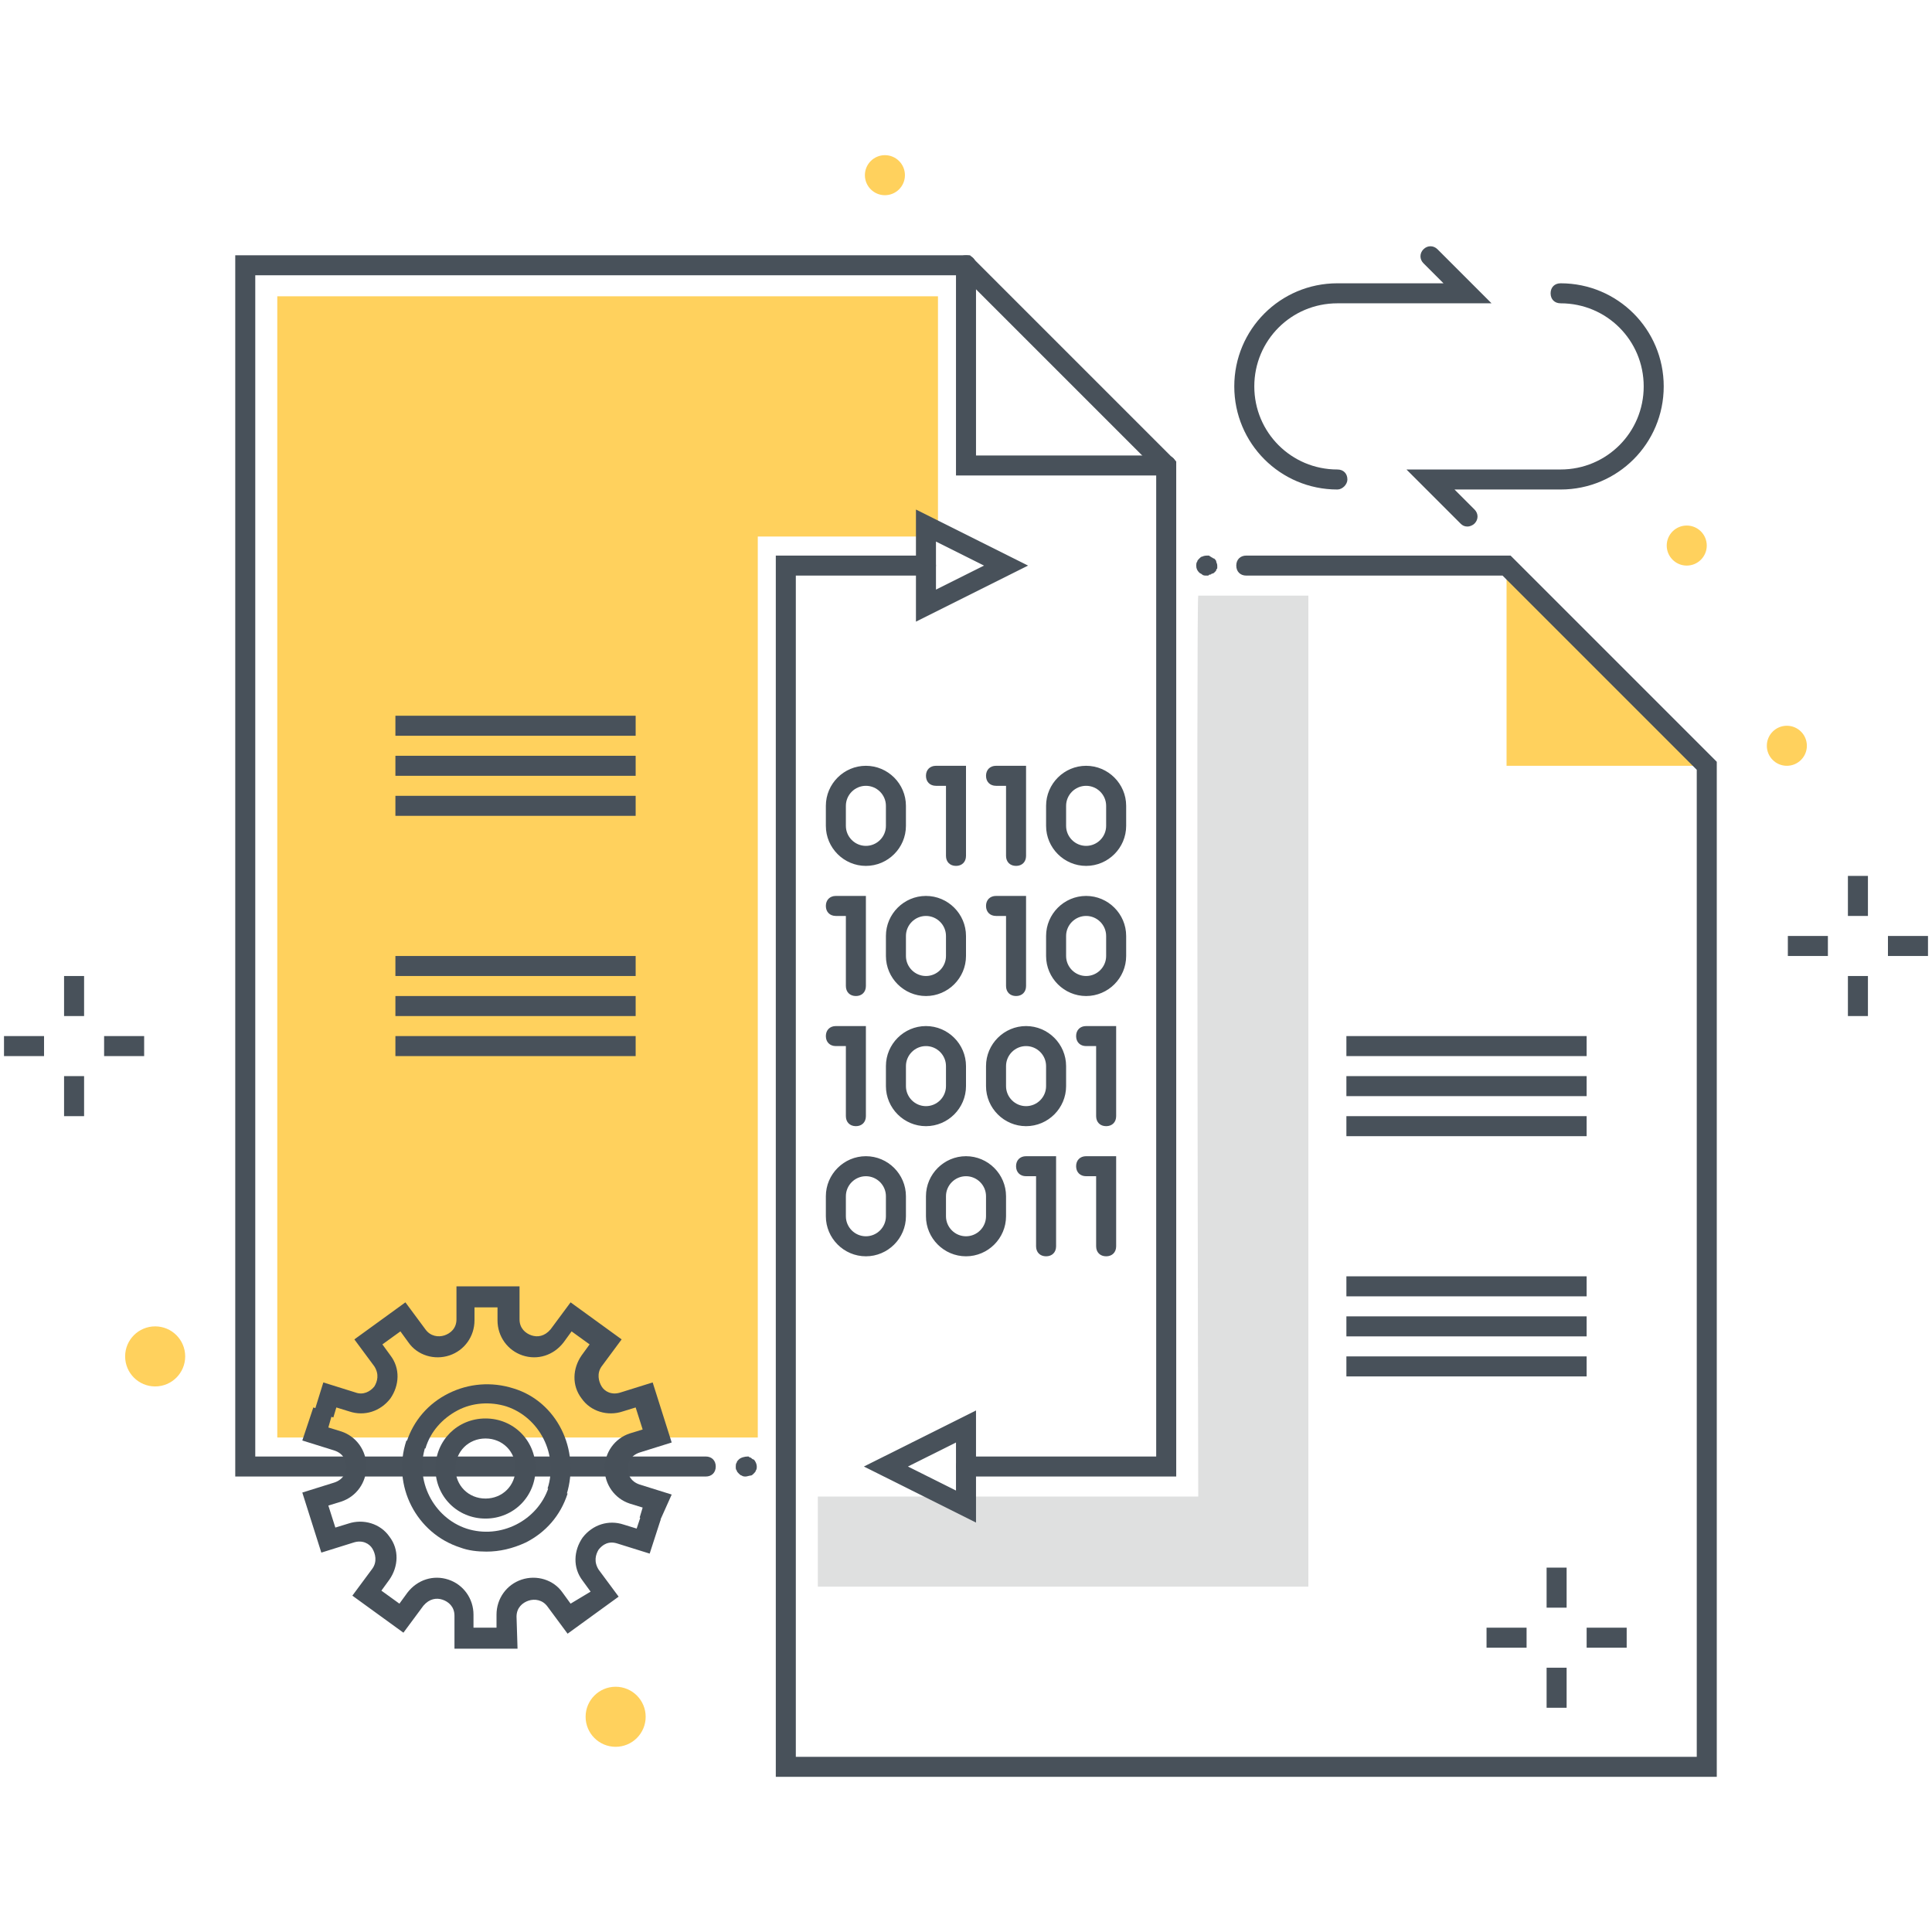 <?xml version="1.0" encoding="utf-8"?><svg id="fdLayer_1" xmlns="http://www.w3.org/2000/svg" xmlns:xlink="http://www.w3.org/1999/xlink" viewBox="0 0 193 193" width="193" height="193"><style>.fdst0{clip-path:url(#fdSVGID_2_)}.fdst1{fill:#ffd15d}.fdst2{fill:#dfe0e0}.fdst3{fill:#48515a}.fdst4{fill:#475059}</style><defs><path id="fdSVGID_1_" d="M0 0h193v193H0z"/></defs><clipPath id="fdSVGID_2_"><use xlink:href="#fdSVGID_1_" overflow="visible"/></clipPath><g class="fdst0"><path class="fdst1" d="M93.7 29.6v24h-18v90h-48v-114zM150.5 56.5v20h20"/><path class="fdst2" d="M119.7 59.5h11v99h-49v-9h38s-.2-89.8 0-90z"/><path class="fdst3" d="M146.6 52.6c-.3 0-.5-.1-.7-.3l-5.4-5.4h15.4c4.6 0 8.3-3.7 8.3-8.3 0-4.6-3.7-8.3-8.3-8.3-.6 0-1-.4-1-1s.4-1 1-1c5.7 0 10.3 4.6 10.3 10.3 0 5.7-4.6 10.3-10.3 10.3h-10.6l2 2c.4.4.4 1 0 1.4-.2.2-.5.3-.7.3zM133.6 48.9c-5.7 0-10.3-4.6-10.3-10.3 0-5.7 4.6-10.3 10.3-10.3h10.6l-2-2c-.4-.4-.4-1 0-1.4.4-.4 1-.4 1.4 0l5.4 5.4h-15.4c-4.6 0-8.3 3.7-8.3 8.3 0 4.6 3.7 8.3 8.3 8.3.6 0 1 .4 1 1 0 .5-.5 1-1 1zM117.5 147.5h-21c-.6 0-1-.4-1-1s.4-1 1-1h19V46.9L96.1 27.5H25.5v118h45c.6 0 1 .4 1 1s-.4 1-1 1h-47v-122h73.4l20.6 20.6v101.4z"/><path class="fdst3" d="M116.5 47.5h-21v-21c0-.6.4-1 1-1s1 .4 1 1v19h19c.6 0 1 .4 1 1s-.5 1-1 1zM171.5 177.5h-94v-122h15c.6 0 1 .4 1 1s-.4 1-1 1h-13v118h90V76.9l-19.4-19.4h-25.6c-.6 0-1-.4-1-1s.4-1 1-1h26.4l20.6 20.6v101.4z"/><path class="fdst3" d="M97.5 152.1l-11.2-5.6 11.2-5.6v11.2zm-6.8-5.6l4.8 2.4v-4.8l-4.8 2.4zM91.5 62.1V50.9l11.2 5.6-11.2 5.6zm2-8v4.8l4.8-2.4-4.8-2.4zM120.5 57.5c-.1 0-.3 0-.4-.1-.1-.1-.2-.1-.3-.2-.2-.2-.3-.4-.3-.7 0-.1 0-.3.1-.4 0-.1.1-.2.2-.3.1-.1.2-.2.3-.2.2-.1.4-.1.6-.1.1 0 .1 0 .2.1.1 0 .1.1.2.1 0 0 .1.1.2.1.1.1.2.2.2.3 0 .1.1.2.1.4v.2c0 .1 0 .1-.1.2 0 .1 0 .1-.1.2l-.1.1s-.1.1-.2.1-.1.1-.2.1-.1 0-.2.1h-.2zM74.5 147.5c-.1 0-.3 0-.4-.1-.1 0-.2-.1-.3-.2-.1-.1-.2-.2-.2-.3-.1-.1-.1-.2-.1-.4 0-.1 0-.3.1-.4 0-.1.1-.2.2-.3.2-.2.6-.3.9-.3.1 0 .1 0 .2.1.1 0 .1 0 .2.1 0 0 .1.1.2.1.2.2.3.5.3.7 0 .1 0 .3-.1.4 0 .1-.1.2-.2.3-.1.1-.2.2-.3.2s-.4.1-.5.1zM86.5 86.5c-2.2 0-4-1.8-4-4v-2c0-2.2 1.8-4 4-4s4 1.8 4 4v2c0 2.2-1.8 4-4 4zm0-8c-1.1 0-2 .9-2 2v2c0 1.1.9 2 2 2s2-.9 2-2v-2c0-1.1-.9-2-2-2zM95.5 86.5c-.6 0-1-.4-1-1v-7h-1c-.6 0-1-.4-1-1s.4-1 1-1h3v9c0 .6-.4 1-1 1zM101.5 86.5c-.6 0-1-.4-1-1v-7h-1c-.6 0-1-.4-1-1s.4-1 1-1h3v9c0 .6-.4 1-1 1zM108.5 86.5c-2.2 0-4-1.8-4-4v-2c0-2.2 1.8-4 4-4s4 1.8 4 4v2c0 2.2-1.8 4-4 4zm0-8c-1.1 0-2 .9-2 2v2c0 1.1.9 2 2 2s2-.9 2-2v-2c0-1.1-.9-2-2-2zM92.5 99.5c-2.2 0-4-1.8-4-4v-2c0-2.2 1.8-4 4-4s4 1.8 4 4v2c0 2.2-1.8 4-4 4zm0-8c-1.1 0-2 .9-2 2v2c0 1.1.9 2 2 2s2-.9 2-2v-2c0-1.1-.9-2-2-2zM101.5 99.5c-.6 0-1-.4-1-1v-7h-1c-.6 0-1-.4-1-1s.4-1 1-1h3v9c0 .6-.4 1-1 1zM108.5 99.5c-2.2 0-4-1.8-4-4v-2c0-2.2 1.8-4 4-4s4 1.8 4 4v2c0 2.2-1.8 4-4 4zm0-8c-1.1 0-2 .9-2 2v2c0 1.1.9 2 2 2s2-.9 2-2v-2c0-1.1-.9-2-2-2zM85.5 99.5c-.6 0-1-.4-1-1v-7h-1c-.6 0-1-.4-1-1s.4-1 1-1h3v9c0 .6-.4 1-1 1zM92.5 112.5c-2.2 0-4-1.8-4-4v-2c0-2.2 1.8-4 4-4s4 1.8 4 4v2c0 2.2-1.8 4-4 4zm0-8c-1.1 0-2 .9-2 2v2c0 1.1.9 2 2 2s2-.9 2-2v-2c0-1.1-.9-2-2-2zM85.5 112.5c-.6 0-1-.4-1-1v-7h-1c-.6 0-1-.4-1-1s.4-1 1-1h3v9c0 .6-.4 1-1 1zM110.5 112.5c-.6 0-1-.4-1-1v-7h-1c-.6 0-1-.4-1-1s.4-1 1-1h3v9c0 .6-.4 1-1 1zM102.5 112.5c-2.2 0-4-1.8-4-4v-2c0-2.2 1.8-4 4-4s4 1.8 4 4v2c0 2.2-1.8 4-4 4zm0-8c-1.1 0-2 .9-2 2v2c0 1.1.9 2 2 2s2-.9 2-2v-2c0-1.1-.9-2-2-2zM96.5 125.5c-2.2 0-4-1.8-4-4v-2c0-2.2 1.8-4 4-4s4 1.8 4 4v2c0 2.2-1.8 4-4 4zm0-8c-1.1 0-2 .9-2 2v2c0 1.1.9 2 2 2s2-.9 2-2v-2c0-1.1-.9-2-2-2zM86.5 125.5c-2.2 0-4-1.8-4-4v-2c0-2.2 1.8-4 4-4s4 1.8 4 4v2c0 2.2-1.8 4-4 4zm0-8c-1.1 0-2 .9-2 2v2c0 1.1.9 2 2 2s2-.9 2-2v-2c0-1.1-.9-2-2-2zM104.5 125.5c-.6 0-1-.4-1-1v-7h-1c-.6 0-1-.4-1-1s.4-1 1-1h3v9c0 .6-.4 1-1 1zM110.5 125.5c-.6 0-1-.4-1-1v-7h-1c-.6 0-1-.4-1-1s.4-1 1-1h3v9c0 .6-.4 1-1 1z"/><g><path class="fdst3" d="M134.5 103.5h24v2h-24zM134.5 107.5h24v2h-24zM134.5 111.5h24v2h-24zM134.5 127.5h24v2h-24zM134.5 131.5h24v2h-24zM134.5 135.5h24v2h-24z"/></g><g><path class="fdst4" d="M65.8 152.2l-1.9-.6.3-1-1.3-.4c-1.5-.5-2.5-1.9-2.5-3.5s1-3 2.5-3.5l1.3-.4-.7-2.2-1.3.4c-1.5.5-3.2 0-4.1-1.3-1-1.3-.9-3 0-4.3l.8-1.1-1.8-1.3-.8 1.1c-1 1.3-2.6 1.8-4.1 1.3-1.5-.5-2.5-1.9-2.5-3.5v-1.3h-2.3v1.3c0 1.6-1 3-2.5 3.5s-3.2 0-4.1-1.3L40 133l-1.8 1.3.8 1.1c1 1.3.9 3 0 4.3-1 1.3-2.6 1.8-4.1 1.3l-1.3-.4-.3 1-1.9-.6.9-2.9 3.2 1c.8.3 1.5-.1 1.9-.6.3-.5.5-1.2 0-2l-2-2.7 5.1-3.7 2 2.7c.5.7 1.3.8 1.9.6.6-.2 1.2-.7 1.2-1.6v-3.3h6.3v3.3c0 .9.6 1.4 1.2 1.6.6.2 1.3.1 1.9-.6l2-2.7 5.1 3.7-2 2.7c-.5.7-.3 1.5 0 2s1 .9 1.9.6l3.2-1 1.9 6-3.2 1c-.9.3-1.2 1-1.2 1.6 0 .6.3 1.3 1.2 1.6l3.2 1-1.3 2.9z"/><path class="fdst4" d="M56.6 149.3l-1.9-.6c1.1-3.4-.8-7.1-4.1-8.2-1.6-.5-3.4-.4-4.9.4-1.5.8-2.7 2.1-3.2 3.8l-1.9-.6c.7-2.2 2.2-3.9 4.2-4.9 2-1 4.3-1.2 6.5-.5 4.3 1.3 6.7 6.1 5.3 10.6z"/><g><path class="fdst4" d="M48.6 155c-.9 0-1.8-.1-2.6-.4-4.4-1.4-6.9-6.2-5.4-10.7l1.9.6c-1.1 3.4.8 7.1 4.1 8.2 3.4 1.1 7.1-.8 8.2-4.1l1.9.6c-.7 2.2-2.2 3.9-4.2 4.9-1.3.6-2.6.9-3.9.9z"/><path class="fdst4" d="M51.7 164.7h-6.3v-3.3c0-.9-.6-1.4-1.2-1.6-.6-.2-1.3-.1-1.9.6l-2 2.7-5.1-3.7 2-2.7c.5-.7.3-1.5 0-2s-1-.9-1.9-.6l-3.2 1-1.9-6 3.2-1c.9-.3 1.2-1 1.2-1.6 0-.6-.3-1.3-1.2-1.6l-3.2-1 1.1-3.3 1.9.6-.4 1.4 1.3.4c1.5.5 2.5 1.9 2.5 3.5s-1 3-2.5 3.5l-1.3.4.7 2.2 1.3-.4c1.5-.5 3.2 0 4.1 1.3 1 1.3.9 3 0 4.3l-.8 1.1 1.8 1.3.8-1.1c1-1.3 2.6-1.8 4.1-1.3 1.5.5 2.5 1.9 2.5 3.5v1.3h2.3v-1.3c0-1.6 1-3 2.5-3.5s3.2 0 4.1 1.3l.8 1.1 2-1.2-.8-1.1c-1-1.3-.9-3 0-4.3 1-1.3 2.6-1.8 4.1-1.3l1.3.4.5-1.5 1.9.6-1.1 3.4-3.2-1c-.9-.3-1.5.1-1.9.6-.3.5-.5 1.2 0 2l2 2.7-5.1 3.7-2-2.7c-.5-.7-1.3-.8-1.9-.6-.6.2-1.2.7-1.2 1.6l.1 3.2z"/></g><g><path class="fdst4" d="M48.5 151.7c-2.8 0-5-2.2-5-5s2.2-5 5-5 5 2.2 5 5-2.2 5-5 5zm0-8c-1.7 0-3 1.3-3 3s1.3 3 3 3 3-1.3 3-3-1.3-3-3-3z"/></g></g><g><circle class="fdst1" cx="61.5" cy="171.5" r="3"/></g><g><circle class="fdst1" cx="15.5" cy="135.5" r="3"/></g><g><circle class="fdst1" cx="168.5" cy="54.5" r="2"/></g><g><path class="fdst3" d="M39.5 71.5h24v2h-24zM39.5 75.5h24v2h-24zM39.5 79.5h24v2h-24zM39.5 95.5h24v2h-24zM39.5 99.5h24v2h-24zM39.5 103.5h24v2h-24z"/></g><g><path class="fdst3" d="M6.4 97.5h2v4h-2zM6.4 107.5h2v4h-2zM10.4 103.5h4v2h-4zM.4 103.5h4v2h-4z"/></g><g><path class="fdst3" d="M184.6 87.5h2v4h-2zM184.6 97.5h2v4h-2zM188.6 93.5h4v2h-4zM178.6 93.5h4v2h-4z"/></g><g><circle class="fdst1" cx="178.5" cy="74.5" r="2"/></g><g><path class="fdst3" d="M154.5 156.6h2v4h-2zM154.5 166.6h2v4h-2zM158.5 162.6h4v2h-4zM148.5 162.6h4v2h-4z"/></g><g><circle class="fdst1" cx="88.4" cy="17.5" r="2"/></g></g></svg>